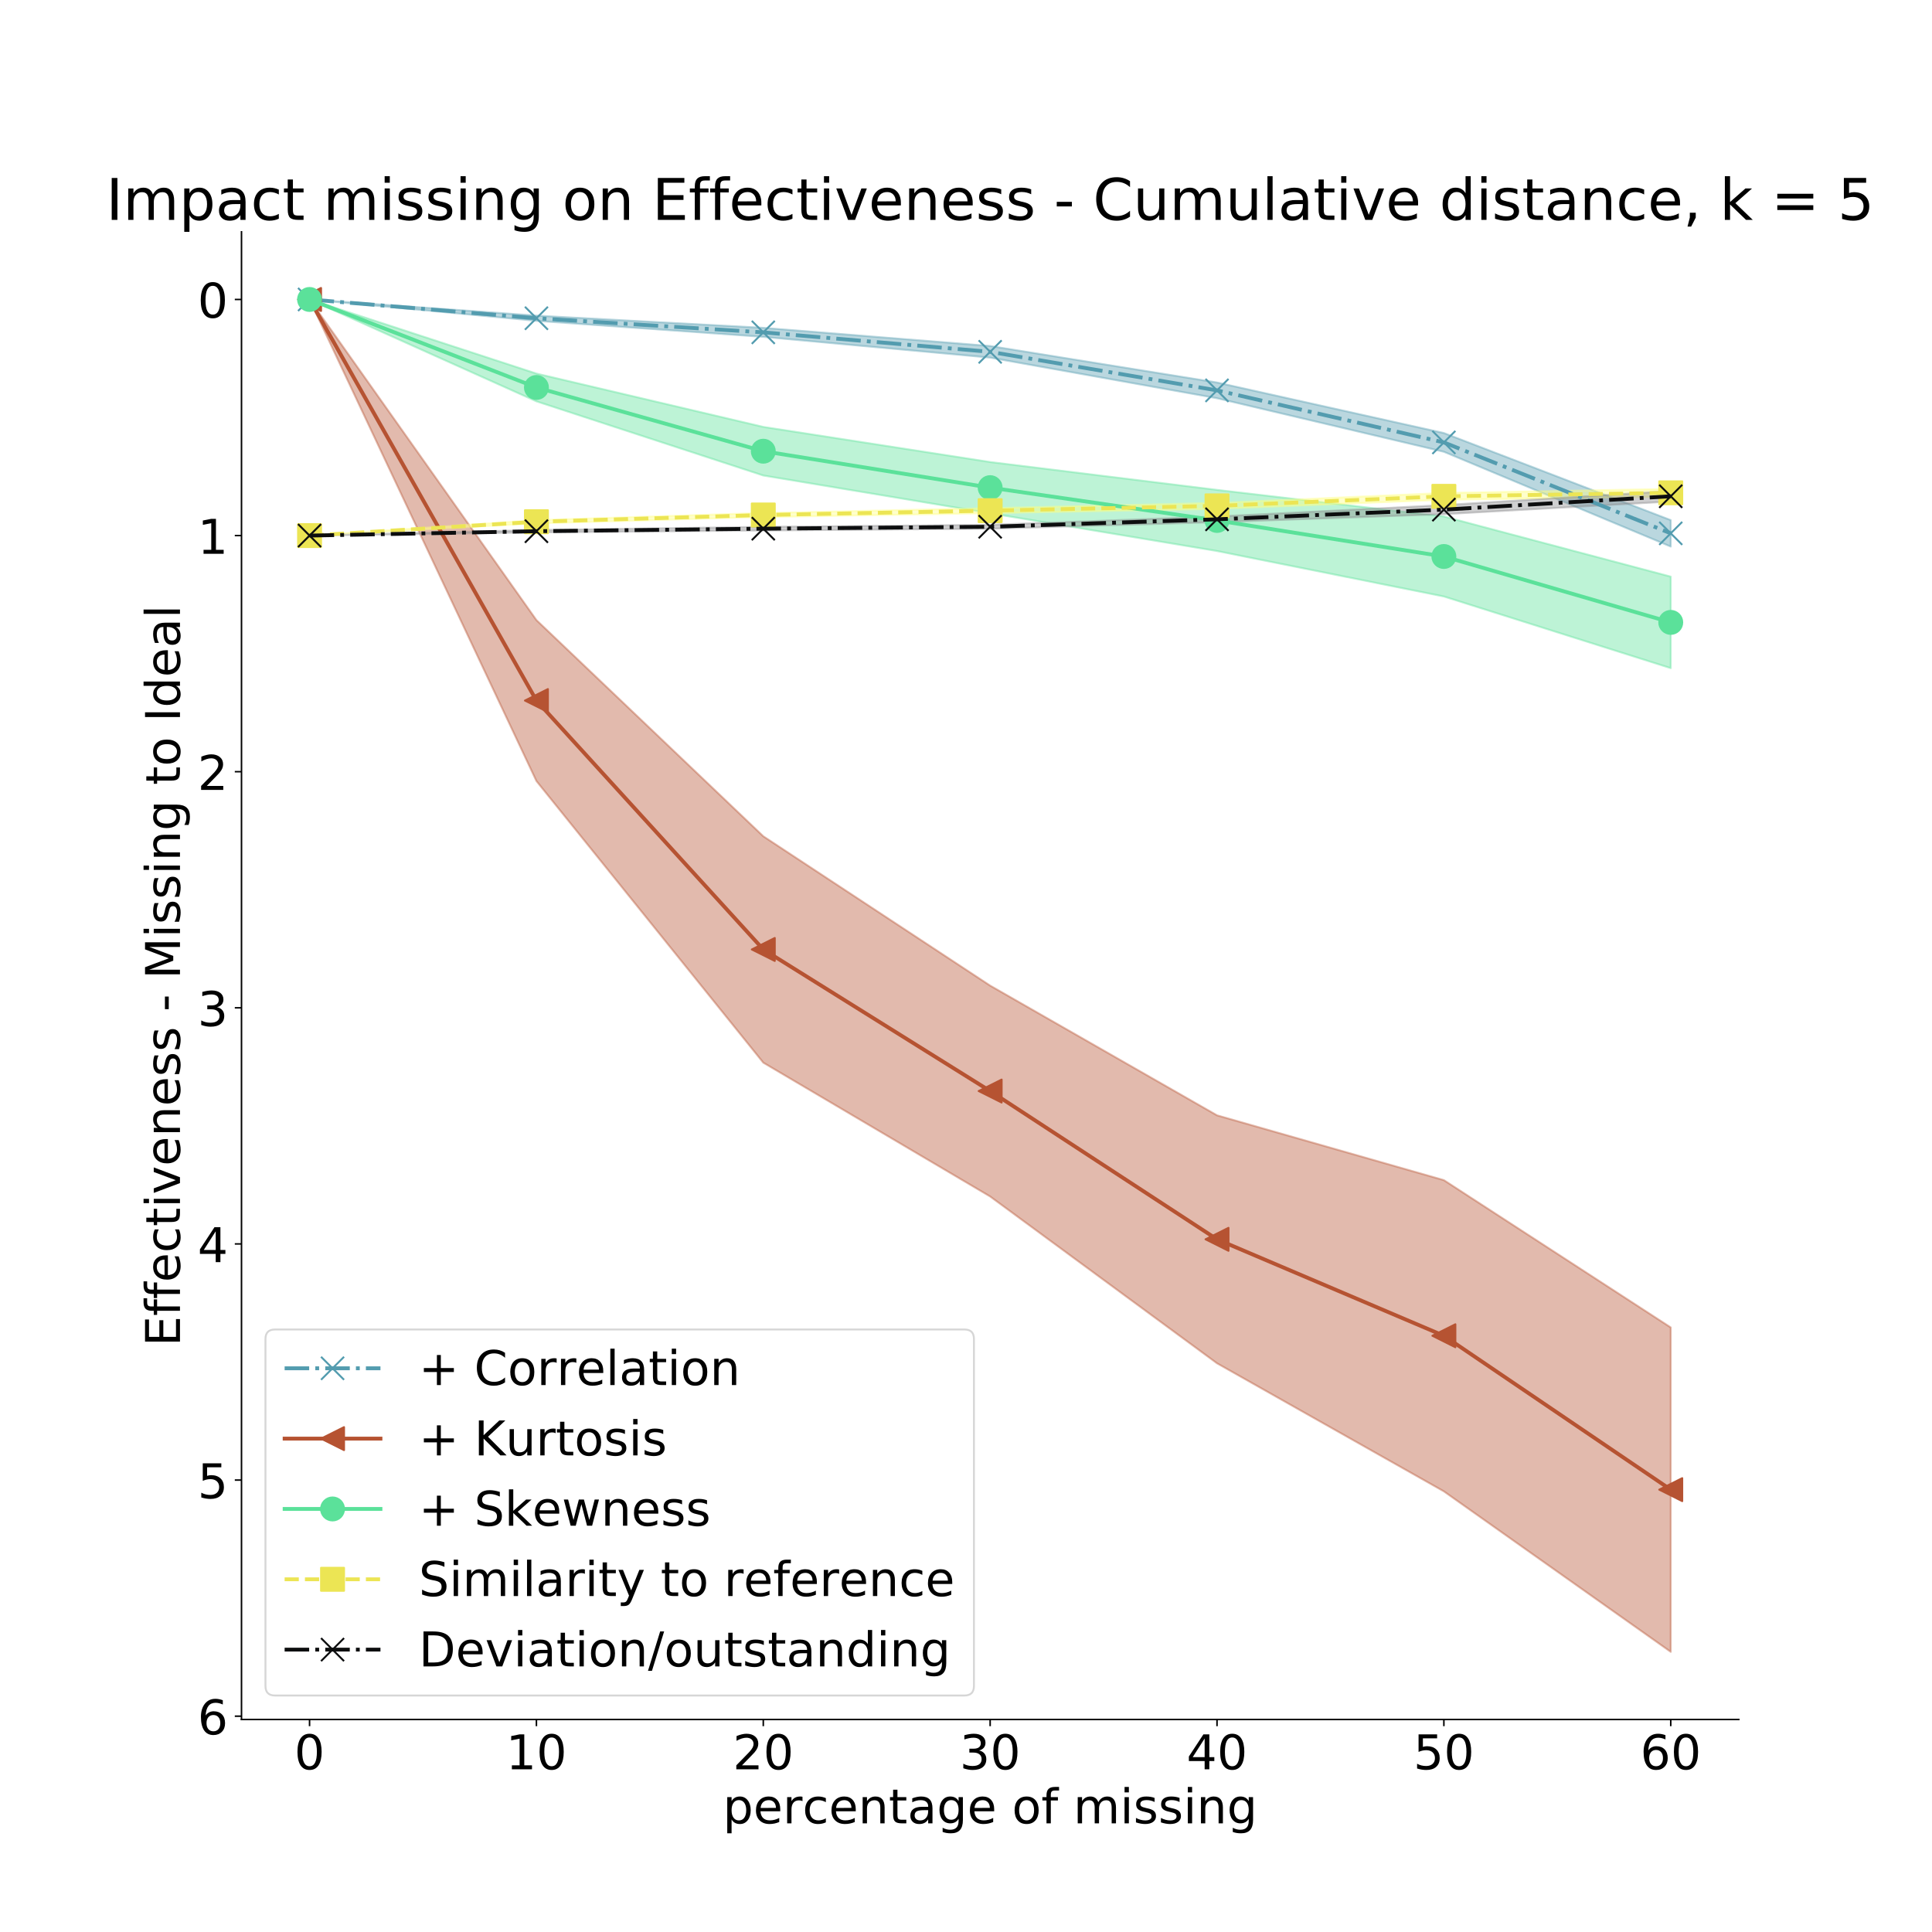 <?xml version="1.0" encoding="utf-8" standalone="no"?>
<!DOCTYPE svg PUBLIC "-//W3C//DTD SVG 1.1//EN"
  "http://www.w3.org/Graphics/SVG/1.1/DTD/svg11.dtd">
<!-- Created with matplotlib (https://matplotlib.org/) -->
<svg height="1008pt" version="1.1" viewBox="0 0 1008 1008" width="1008pt" xmlns="http://www.w3.org/2000/svg" xmlns:xlink="http://www.w3.org/1999/xlink">
 <defs>
  <style type="text/css">
*{stroke-linecap:butt;stroke-linejoin:round;}
  </style>
 </defs>
 <g id="figure_1">
  <g id="patch_1">
   <path d="M 0 1008 
L 1008 1008 
L 1008 0 
L 0 0 
z
" style="fill:#ffffff;"/>
  </g>
  <g id="axes_1">
   <g id="patch_2">
    <path d="M 126 897.12 
L 907.2 897.12 
L 907.2 120.96 
L 126 120.96 
z
" style="fill:#ffffff;"/>
   </g>
   <g id="PolyCollection_1">
    <defs>
     <path d="M 161.509 -851.76 
L 161.509 -851.76 
L 279.873 -843.314 
L 398.236 -836.948 
L 516.6 -827.469 
L 634.964 -808.426 
L 753.327 -782.06 
L 871.691 -736.637 
L 871.691 -722.83 
L 871.691 -722.83 
L 753.327 -772.289 
L 634.964 -800.23 
L 516.6 -821.413 
L 398.236 -832.253 
L 279.873 -840.61 
L 161.509 -851.76 
z
" id="m872eea8196" style="stroke:#539caf;stroke-opacity:0.4;"/>
    </defs>
    <g clip-path="url(#p4cc416fdd1)">
     <use style="fill:#539caf;fill-opacity:0.4;stroke:#539caf;stroke-opacity:0.4;" x="0" xlink:href="#m872eea8196" y="1008"/>
    </g>
   </g>
   <g id="PolyCollection_2">
    <defs>
     <path d="M 161.509 -851.76 
L 161.509 -851.76 
L 279.873 -684.468 
L 398.236 -571.684 
L 516.6 -493.765 
L 634.964 -426.09 
L 753.327 -392.271 
L 871.691 -315.419 
L 871.691 -146.16 
L 871.691 -146.16 
L 753.327 -229.891 
L 634.964 -296.712 
L 516.6 -383.744 
L 398.236 -453.571 
L 279.873 -600.512 
L 161.509 -851.76 
z
" id="m4239c57227" style="stroke:#b65332;stroke-opacity:0.4;"/>
    </defs>
    <g clip-path="url(#p4cc416fdd1)">
     <use style="fill:#b65332;fill-opacity:0.4;stroke:#b65332;stroke-opacity:0.4;" x="0" xlink:href="#m4239c57227" y="1008"/>
    </g>
   </g>
   <g id="PolyCollection_3">
    <defs>
     <path d="M 161.509 -851.76 
L 161.509 -851.76 
L 279.873 -813.093 
L 398.236 -785.267 
L 516.6 -766.94 
L 634.964 -752.403 
L 753.327 -738.528 
L 871.691 -707.154 
L 871.691 -659.4 
L 871.691 -659.4 
L 753.327 -696.792 
L 634.964 -720.509 
L 516.6 -740.225 
L 398.236 -759.91 
L 279.873 -798.603 
L 161.509 -851.76 
z
" id="m863d6b5ffc" style="stroke:#5be19a;stroke-opacity:0.4;"/>
    </defs>
    <g clip-path="url(#p4cc416fdd1)">
     <use style="fill:#5be19a;fill-opacity:0.4;stroke:#5be19a;stroke-opacity:0.4;" x="0" xlink:href="#m863d6b5ffc" y="1008"/>
    </g>
   </g>
   <g id="PolyCollection_4">
    <defs>
     <path d="M 161.509 -728.568 
L 161.509 -728.568 
L 279.873 -736.634 
L 398.236 -740.356 
L 516.6 -742.873 
L 634.964 -745.606 
L 753.327 -750.811 
L 871.691 -752.91 
L 871.691 -748.853 
L 871.691 -748.853 
L 753.327 -747.275 
L 634.964 -742.524 
L 516.6 -740.261 
L 398.236 -738.258 
L 279.873 -734.937 
L 161.509 -728.568 
z
" id="mbf83454cbe" style="stroke:#ffff80;stroke-opacity:0.4;"/>
    </defs>
    <g clip-path="url(#p4cc416fdd1)">
     <use style="fill:#ffff80;fill-opacity:0.4;stroke:#ffff80;stroke-opacity:0.4;" x="0" xlink:href="#mbf83454cbe" y="1008"/>
    </g>
   </g>
   <g id="PolyCollection_5">
    <defs>
     <path d="M 161.509 -728.568 
L 161.509 -728.568 
L 279.873 -731.449 
L 398.236 -733.11 
L 516.6 -734.18 
L 634.964 -738.522 
L 753.327 -744.473 
L 871.691 -751.792 
L 871.691 -746.351 
L 871.691 -746.351 
L 753.327 -739.744 
L 634.964 -735.589 
L 516.6 -732.157 
L 398.236 -731.23 
L 279.873 -730.243 
L 161.509 -728.568 
z
" id="me392760a63" style="stroke:#87888a;stroke-opacity:0.4;"/>
    </defs>
    <g clip-path="url(#p4cc416fdd1)">
     <use style="fill:#87888a;fill-opacity:0.4;stroke:#87888a;stroke-opacity:0.4;" x="0" xlink:href="#me392760a63" y="1008"/>
    </g>
   </g>
   <g id="matplotlib.axis_1">
    <g id="xtick_1">
     <g id="line2d_1">
      <defs>
       <path d="M 0 0 
L 0 3.5 
" id="m25ac4698a5" style="stroke:#000000;stroke-width:0.8;"/>
      </defs>
      <g>
       <use style="stroke:#000000;stroke-width:0.8;" x="161.509" xlink:href="#m25ac4698a5" y="897.12"/>
      </g>
     </g>
     <g id="text_1">
      <!-- 0 -->
      <defs>
       <path d="M 31.781 66.406 
Q 24.172 66.406 20.328 58.906 
Q 16.5 51.422 16.5 36.375 
Q 16.5 21.391 20.328 13.891 
Q 24.172 6.391 31.781 6.391 
Q 39.453 6.391 43.281 13.891 
Q 47.125 21.391 47.125 36.375 
Q 47.125 51.422 43.281 58.906 
Q 39.453 66.406 31.781 66.406 
z
M 31.781 74.219 
Q 44.047 74.219 50.516 64.516 
Q 56.984 54.828 56.984 36.375 
Q 56.984 17.969 50.516 8.266 
Q 44.047 -1.422 31.781 -1.422 
Q 19.531 -1.422 13.062 8.266 
Q 6.594 17.969 6.594 36.375 
Q 6.594 54.828 13.062 64.516 
Q 19.531 74.219 31.781 74.219 
z
" id="DejaVuSans-48"/>
      </defs>
      <g transform="translate(153.556 923.116)scale(0.25 -0.25)">
       <use xlink:href="#DejaVuSans-48"/>
      </g>
     </g>
    </g>
    <g id="xtick_2">
     <g id="line2d_2">
      <g>
       <use style="stroke:#000000;stroke-width:0.8;" x="279.873" xlink:href="#m25ac4698a5" y="897.12"/>
      </g>
     </g>
     <g id="text_2">
      <!-- 10 -->
      <defs>
       <path d="M 12.406 8.297 
L 28.516 8.297 
L 28.516 63.922 
L 10.984 60.406 
L 10.984 69.391 
L 28.422 72.906 
L 38.281 72.906 
L 38.281 8.297 
L 54.391 8.297 
L 54.391 0 
L 12.406 0 
z
" id="DejaVuSans-49"/>
      </defs>
      <g transform="translate(263.966 923.116)scale(0.25 -0.25)">
       <use xlink:href="#DejaVuSans-49"/>
       <use x="63.623" xlink:href="#DejaVuSans-48"/>
      </g>
     </g>
    </g>
    <g id="xtick_3">
     <g id="line2d_3">
      <g>
       <use style="stroke:#000000;stroke-width:0.8;" x="398.236" xlink:href="#m25ac4698a5" y="897.12"/>
      </g>
     </g>
     <g id="text_3">
      <!-- 20 -->
      <defs>
       <path d="M 19.188 8.297 
L 53.609 8.297 
L 53.609 0 
L 7.328 0 
L 7.328 8.297 
Q 12.938 14.109 22.625 23.891 
Q 32.328 33.688 34.812 36.531 
Q 39.547 41.844 41.422 45.531 
Q 43.312 49.219 43.312 52.781 
Q 43.312 58.594 39.234 62.25 
Q 35.156 65.922 28.609 65.922 
Q 23.969 65.922 18.812 64.312 
Q 13.672 62.703 7.812 59.422 
L 7.812 69.391 
Q 13.766 71.781 18.938 73 
Q 24.125 74.219 28.422 74.219 
Q 39.75 74.219 46.484 68.547 
Q 53.219 62.891 53.219 53.422 
Q 53.219 48.922 51.531 44.891 
Q 49.859 40.875 45.406 35.406 
Q 44.188 33.984 37.641 27.219 
Q 31.109 20.453 19.188 8.297 
z
" id="DejaVuSans-50"/>
      </defs>
      <g transform="translate(382.33 923.116)scale(0.25 -0.25)">
       <use xlink:href="#DejaVuSans-50"/>
       <use x="63.623" xlink:href="#DejaVuSans-48"/>
      </g>
     </g>
    </g>
    <g id="xtick_4">
     <g id="line2d_4">
      <g>
       <use style="stroke:#000000;stroke-width:0.8;" x="516.6" xlink:href="#m25ac4698a5" y="897.12"/>
      </g>
     </g>
     <g id="text_4">
      <!-- 30 -->
      <defs>
       <path d="M 40.578 39.312 
Q 47.656 37.797 51.625 33 
Q 55.609 28.219 55.609 21.188 
Q 55.609 10.406 48.188 4.484 
Q 40.766 -1.422 27.094 -1.422 
Q 22.516 -1.422 17.656 -0.516 
Q 12.797 0.391 7.625 2.203 
L 7.625 11.719 
Q 11.719 9.328 16.594 8.109 
Q 21.484 6.891 26.812 6.891 
Q 36.078 6.891 40.938 10.547 
Q 45.797 14.203 45.797 21.188 
Q 45.797 27.641 41.281 31.266 
Q 36.766 34.906 28.719 34.906 
L 20.219 34.906 
L 20.219 43.016 
L 29.109 43.016 
Q 36.375 43.016 40.234 45.922 
Q 44.094 48.828 44.094 54.297 
Q 44.094 59.906 40.109 62.906 
Q 36.141 65.922 28.719 65.922 
Q 24.656 65.922 20.016 65.031 
Q 15.375 64.156 9.812 62.312 
L 9.812 71.094 
Q 15.438 72.656 20.344 73.438 
Q 25.25 74.219 29.594 74.219 
Q 40.828 74.219 47.359 69.109 
Q 53.906 64.016 53.906 55.328 
Q 53.906 49.266 50.438 45.094 
Q 46.969 40.922 40.578 39.312 
z
" id="DejaVuSans-51"/>
      </defs>
      <g transform="translate(500.694 923.116)scale(0.25 -0.25)">
       <use xlink:href="#DejaVuSans-51"/>
       <use x="63.623" xlink:href="#DejaVuSans-48"/>
      </g>
     </g>
    </g>
    <g id="xtick_5">
     <g id="line2d_5">
      <g>
       <use style="stroke:#000000;stroke-width:0.8;" x="634.964" xlink:href="#m25ac4698a5" y="897.12"/>
      </g>
     </g>
     <g id="text_5">
      <!-- 40 -->
      <defs>
       <path d="M 37.797 64.312 
L 12.891 25.391 
L 37.797 25.391 
z
M 35.203 72.906 
L 47.609 72.906 
L 47.609 25.391 
L 58.016 25.391 
L 58.016 17.188 
L 47.609 17.188 
L 47.609 0 
L 37.797 0 
L 37.797 17.188 
L 4.891 17.188 
L 4.891 26.703 
z
" id="DejaVuSans-52"/>
      </defs>
      <g transform="translate(619.057 923.116)scale(0.25 -0.25)">
       <use xlink:href="#DejaVuSans-52"/>
       <use x="63.623" xlink:href="#DejaVuSans-48"/>
      </g>
     </g>
    </g>
    <g id="xtick_6">
     <g id="line2d_6">
      <g>
       <use style="stroke:#000000;stroke-width:0.8;" x="753.327" xlink:href="#m25ac4698a5" y="897.12"/>
      </g>
     </g>
     <g id="text_6">
      <!-- 50 -->
      <defs>
       <path d="M 10.797 72.906 
L 49.516 72.906 
L 49.516 64.594 
L 19.828 64.594 
L 19.828 46.734 
Q 21.969 47.469 24.109 47.828 
Q 26.266 48.188 28.422 48.188 
Q 40.625 48.188 47.75 41.5 
Q 54.891 34.812 54.891 23.391 
Q 54.891 11.625 47.562 5.094 
Q 40.234 -1.422 26.906 -1.422 
Q 22.312 -1.422 17.547 -0.641 
Q 12.797 0.141 7.719 1.703 
L 7.719 11.625 
Q 12.109 9.234 16.797 8.062 
Q 21.484 6.891 26.703 6.891 
Q 35.156 6.891 40.078 11.328 
Q 45.016 15.766 45.016 23.391 
Q 45.016 31 40.078 35.438 
Q 35.156 39.891 26.703 39.891 
Q 22.75 39.891 18.812 39.016 
Q 14.891 38.141 10.797 36.281 
z
" id="DejaVuSans-53"/>
      </defs>
      <g transform="translate(737.421 923.116)scale(0.25 -0.25)">
       <use xlink:href="#DejaVuSans-53"/>
       <use x="63.623" xlink:href="#DejaVuSans-48"/>
      </g>
     </g>
    </g>
    <g id="xtick_7">
     <g id="line2d_7">
      <g>
       <use style="stroke:#000000;stroke-width:0.8;" x="871.691" xlink:href="#m25ac4698a5" y="897.12"/>
      </g>
     </g>
     <g id="text_7">
      <!-- 60 -->
      <defs>
       <path d="M 33.016 40.375 
Q 26.375 40.375 22.484 35.828 
Q 18.609 31.297 18.609 23.391 
Q 18.609 15.531 22.484 10.953 
Q 26.375 6.391 33.016 6.391 
Q 39.656 6.391 43.531 10.953 
Q 47.406 15.531 47.406 23.391 
Q 47.406 31.297 43.531 35.828 
Q 39.656 40.375 33.016 40.375 
z
M 52.594 71.297 
L 52.594 62.312 
Q 48.875 64.062 45.094 64.984 
Q 41.312 65.922 37.594 65.922 
Q 27.828 65.922 22.672 59.328 
Q 17.531 52.734 16.797 39.406 
Q 19.672 43.656 24.016 45.922 
Q 28.375 48.188 33.594 48.188 
Q 44.578 48.188 50.953 41.516 
Q 57.328 34.859 57.328 23.391 
Q 57.328 12.156 50.688 5.359 
Q 44.047 -1.422 33.016 -1.422 
Q 20.359 -1.422 13.672 8.266 
Q 6.984 17.969 6.984 36.375 
Q 6.984 53.656 15.188 63.938 
Q 23.391 74.219 37.203 74.219 
Q 40.922 74.219 44.703 73.484 
Q 48.484 72.75 52.594 71.297 
z
" id="DejaVuSans-54"/>
      </defs>
      <g transform="translate(855.785 923.116)scale(0.25 -0.25)">
       <use xlink:href="#DejaVuSans-54"/>
       <use x="63.623" xlink:href="#DejaVuSans-48"/>
      </g>
     </g>
    </g>
    <g id="text_8">
     <!-- percentage of missing -->
     <defs>
      <path d="M 18.109 8.203 
L 18.109 -20.797 
L 9.078 -20.797 
L 9.078 54.688 
L 18.109 54.688 
L 18.109 46.391 
Q 20.953 51.266 25.266 53.625 
Q 29.594 56 35.594 56 
Q 45.562 56 51.781 48.094 
Q 58.016 40.188 58.016 27.297 
Q 58.016 14.406 51.781 6.484 
Q 45.562 -1.422 35.594 -1.422 
Q 29.594 -1.422 25.266 0.953 
Q 20.953 3.328 18.109 8.203 
z
M 48.688 27.297 
Q 48.688 37.203 44.609 42.844 
Q 40.531 48.484 33.406 48.484 
Q 26.266 48.484 22.188 42.844 
Q 18.109 37.203 18.109 27.297 
Q 18.109 17.391 22.188 11.75 
Q 26.266 6.109 33.406 6.109 
Q 40.531 6.109 44.609 11.75 
Q 48.688 17.391 48.688 27.297 
z
" id="DejaVuSans-112"/>
      <path d="M 56.203 29.594 
L 56.203 25.203 
L 14.891 25.203 
Q 15.484 15.922 20.484 11.062 
Q 25.484 6.203 34.422 6.203 
Q 39.594 6.203 44.453 7.469 
Q 49.312 8.734 54.109 11.281 
L 54.109 2.781 
Q 49.266 0.734 44.188 -0.344 
Q 39.109 -1.422 33.891 -1.422 
Q 20.797 -1.422 13.156 6.188 
Q 5.516 13.812 5.516 26.812 
Q 5.516 40.234 12.766 48.109 
Q 20.016 56 32.328 56 
Q 43.359 56 49.781 48.891 
Q 56.203 41.797 56.203 29.594 
z
M 47.219 32.234 
Q 47.125 39.594 43.094 43.984 
Q 39.062 48.391 32.422 48.391 
Q 24.906 48.391 20.391 44.141 
Q 15.875 39.891 15.188 32.172 
z
" id="DejaVuSans-101"/>
      <path d="M 41.109 46.297 
Q 39.594 47.172 37.812 47.578 
Q 36.031 48 33.891 48 
Q 26.266 48 22.188 43.047 
Q 18.109 38.094 18.109 28.812 
L 18.109 0 
L 9.078 0 
L 9.078 54.688 
L 18.109 54.688 
L 18.109 46.188 
Q 20.953 51.172 25.484 53.578 
Q 30.031 56 36.531 56 
Q 37.453 56 38.578 55.875 
Q 39.703 55.766 41.062 55.516 
z
" id="DejaVuSans-114"/>
      <path d="M 48.781 52.594 
L 48.781 44.188 
Q 44.969 46.297 41.141 47.344 
Q 37.312 48.391 33.406 48.391 
Q 24.656 48.391 19.812 42.844 
Q 14.984 37.312 14.984 27.297 
Q 14.984 17.281 19.812 11.734 
Q 24.656 6.203 33.406 6.203 
Q 37.312 6.203 41.141 7.25 
Q 44.969 8.297 48.781 10.406 
L 48.781 2.094 
Q 45.016 0.344 40.984 -0.531 
Q 36.969 -1.422 32.422 -1.422 
Q 20.062 -1.422 12.781 6.344 
Q 5.516 14.109 5.516 27.297 
Q 5.516 40.672 12.859 48.328 
Q 20.219 56 33.016 56 
Q 37.156 56 41.109 55.141 
Q 45.062 54.297 48.781 52.594 
z
" id="DejaVuSans-99"/>
      <path d="M 54.891 33.016 
L 54.891 0 
L 45.906 0 
L 45.906 32.719 
Q 45.906 40.484 42.875 44.328 
Q 39.844 48.188 33.797 48.188 
Q 26.516 48.188 22.312 43.547 
Q 18.109 38.922 18.109 30.906 
L 18.109 0 
L 9.078 0 
L 9.078 54.688 
L 18.109 54.688 
L 18.109 46.188 
Q 21.344 51.125 25.703 53.562 
Q 30.078 56 35.797 56 
Q 45.219 56 50.047 50.172 
Q 54.891 44.344 54.891 33.016 
z
" id="DejaVuSans-110"/>
      <path d="M 18.312 70.219 
L 18.312 54.688 
L 36.812 54.688 
L 36.812 47.703 
L 18.312 47.703 
L 18.312 18.016 
Q 18.312 11.328 20.141 9.422 
Q 21.969 7.516 27.594 7.516 
L 36.812 7.516 
L 36.812 0 
L 27.594 0 
Q 17.188 0 13.234 3.875 
Q 9.281 7.766 9.281 18.016 
L 9.281 47.703 
L 2.688 47.703 
L 2.688 54.688 
L 9.281 54.688 
L 9.281 70.219 
z
" id="DejaVuSans-116"/>
      <path d="M 34.281 27.484 
Q 23.391 27.484 19.188 25 
Q 14.984 22.516 14.984 16.5 
Q 14.984 11.719 18.141 8.906 
Q 21.297 6.109 26.703 6.109 
Q 34.188 6.109 38.703 11.406 
Q 43.219 16.703 43.219 25.484 
L 43.219 27.484 
z
M 52.203 31.203 
L 52.203 0 
L 43.219 0 
L 43.219 8.297 
Q 40.141 3.328 35.547 0.953 
Q 30.953 -1.422 24.312 -1.422 
Q 15.922 -1.422 10.953 3.297 
Q 6 8.016 6 15.922 
Q 6 25.141 12.172 29.828 
Q 18.359 34.516 30.609 34.516 
L 43.219 34.516 
L 43.219 35.406 
Q 43.219 41.609 39.141 45 
Q 35.062 48.391 27.688 48.391 
Q 23 48.391 18.547 47.266 
Q 14.109 46.141 10.016 43.891 
L 10.016 52.203 
Q 14.938 54.109 19.578 55.047 
Q 24.219 56 28.609 56 
Q 40.484 56 46.344 49.844 
Q 52.203 43.703 52.203 31.203 
z
" id="DejaVuSans-97"/>
      <path d="M 45.406 27.984 
Q 45.406 37.75 41.375 43.109 
Q 37.359 48.484 30.078 48.484 
Q 22.859 48.484 18.828 43.109 
Q 14.797 37.75 14.797 27.984 
Q 14.797 18.266 18.828 12.891 
Q 22.859 7.516 30.078 7.516 
Q 37.359 7.516 41.375 12.891 
Q 45.406 18.266 45.406 27.984 
z
M 54.391 6.781 
Q 54.391 -7.172 48.188 -13.984 
Q 42 -20.797 29.203 -20.797 
Q 24.469 -20.797 20.266 -20.094 
Q 16.062 -19.391 12.109 -17.922 
L 12.109 -9.188 
Q 16.062 -11.328 19.922 -12.344 
Q 23.781 -13.375 27.781 -13.375 
Q 36.625 -13.375 41.016 -8.766 
Q 45.406 -4.156 45.406 5.172 
L 45.406 9.625 
Q 42.625 4.781 38.281 2.391 
Q 33.938 0 27.875 0 
Q 17.828 0 11.672 7.656 
Q 5.516 15.328 5.516 27.984 
Q 5.516 40.672 11.672 48.328 
Q 17.828 56 27.875 56 
Q 33.938 56 38.281 53.609 
Q 42.625 51.219 45.406 46.391 
L 45.406 54.688 
L 54.391 54.688 
z
" id="DejaVuSans-103"/>
      <path id="DejaVuSans-32"/>
      <path d="M 30.609 48.391 
Q 23.391 48.391 19.188 42.75 
Q 14.984 37.109 14.984 27.297 
Q 14.984 17.484 19.156 11.844 
Q 23.344 6.203 30.609 6.203 
Q 37.797 6.203 41.984 11.859 
Q 46.188 17.531 46.188 27.297 
Q 46.188 37.016 41.984 42.703 
Q 37.797 48.391 30.609 48.391 
z
M 30.609 56 
Q 42.328 56 49.016 48.375 
Q 55.719 40.766 55.719 27.297 
Q 55.719 13.875 49.016 6.219 
Q 42.328 -1.422 30.609 -1.422 
Q 18.844 -1.422 12.172 6.219 
Q 5.516 13.875 5.516 27.297 
Q 5.516 40.766 12.172 48.375 
Q 18.844 56 30.609 56 
z
" id="DejaVuSans-111"/>
      <path d="M 37.109 75.984 
L 37.109 68.5 
L 28.516 68.5 
Q 23.688 68.5 21.797 66.547 
Q 19.922 64.594 19.922 59.516 
L 19.922 54.688 
L 34.719 54.688 
L 34.719 47.703 
L 19.922 47.703 
L 19.922 0 
L 10.891 0 
L 10.891 47.703 
L 2.297 47.703 
L 2.297 54.688 
L 10.891 54.688 
L 10.891 58.5 
Q 10.891 67.625 15.141 71.797 
Q 19.391 75.984 28.609 75.984 
z
" id="DejaVuSans-102"/>
      <path d="M 52 44.188 
Q 55.375 50.25 60.062 53.125 
Q 64.75 56 71.094 56 
Q 79.641 56 84.281 50.016 
Q 88.922 44.047 88.922 33.016 
L 88.922 0 
L 79.891 0 
L 79.891 32.719 
Q 79.891 40.578 77.094 44.375 
Q 74.312 48.188 68.609 48.188 
Q 61.625 48.188 57.562 43.547 
Q 53.516 38.922 53.516 30.906 
L 53.516 0 
L 44.484 0 
L 44.484 32.719 
Q 44.484 40.625 41.703 44.406 
Q 38.922 48.188 33.109 48.188 
Q 26.219 48.188 22.156 43.531 
Q 18.109 38.875 18.109 30.906 
L 18.109 0 
L 9.078 0 
L 9.078 54.688 
L 18.109 54.688 
L 18.109 46.188 
Q 21.188 51.219 25.484 53.609 
Q 29.781 56 35.688 56 
Q 41.656 56 45.828 52.969 
Q 50 49.953 52 44.188 
z
" id="DejaVuSans-109"/>
      <path d="M 9.422 54.688 
L 18.406 54.688 
L 18.406 0 
L 9.422 0 
z
M 9.422 75.984 
L 18.406 75.984 
L 18.406 64.594 
L 9.422 64.594 
z
" id="DejaVuSans-105"/>
      <path d="M 44.281 53.078 
L 44.281 44.578 
Q 40.484 46.531 36.375 47.5 
Q 32.281 48.484 27.875 48.484 
Q 21.188 48.484 17.844 46.438 
Q 14.5 44.391 14.5 40.281 
Q 14.5 37.156 16.891 35.375 
Q 19.281 33.594 26.516 31.984 
L 29.594 31.297 
Q 39.156 29.25 43.188 25.516 
Q 47.219 21.781 47.219 15.094 
Q 47.219 7.469 41.188 3.016 
Q 35.156 -1.422 24.609 -1.422 
Q 20.219 -1.422 15.453 -0.562 
Q 10.688 0.297 5.422 2 
L 5.422 11.281 
Q 10.406 8.688 15.234 7.391 
Q 20.062 6.109 24.812 6.109 
Q 31.156 6.109 34.562 8.281 
Q 37.984 10.453 37.984 14.406 
Q 37.984 18.062 35.516 20.016 
Q 33.062 21.969 24.703 23.781 
L 21.578 24.516 
Q 13.234 26.266 9.516 29.906 
Q 5.812 33.547 5.812 39.891 
Q 5.812 47.609 11.281 51.797 
Q 16.75 56 26.812 56 
Q 31.781 56 36.172 55.266 
Q 40.578 54.547 44.281 53.078 
z
" id="DejaVuSans-115"/>
     </defs>
     <g transform="translate(377.168 951.311)scale(0.25 -0.25)">
      <use xlink:href="#DejaVuSans-112"/>
      <use x="63.477" xlink:href="#DejaVuSans-101"/>
      <use x="125" xlink:href="#DejaVuSans-114"/>
      <use x="166.082" xlink:href="#DejaVuSans-99"/>
      <use x="221.062" xlink:href="#DejaVuSans-101"/>
      <use x="282.586" xlink:href="#DejaVuSans-110"/>
      <use x="345.965" xlink:href="#DejaVuSans-116"/>
      <use x="385.174" xlink:href="#DejaVuSans-97"/>
      <use x="446.453" xlink:href="#DejaVuSans-103"/>
      <use x="509.93" xlink:href="#DejaVuSans-101"/>
      <use x="571.453" xlink:href="#DejaVuSans-32"/>
      <use x="603.24" xlink:href="#DejaVuSans-111"/>
      <use x="664.422" xlink:href="#DejaVuSans-102"/>
      <use x="699.627" xlink:href="#DejaVuSans-32"/>
      <use x="731.414" xlink:href="#DejaVuSans-109"/>
      <use x="828.826" xlink:href="#DejaVuSans-105"/>
      <use x="856.609" xlink:href="#DejaVuSans-115"/>
      <use x="908.709" xlink:href="#DejaVuSans-115"/>
      <use x="960.809" xlink:href="#DejaVuSans-105"/>
      <use x="988.592" xlink:href="#DejaVuSans-110"/>
      <use x="1051.971" xlink:href="#DejaVuSans-103"/>
     </g>
    </g>
   </g>
   <g id="matplotlib.axis_2">
    <g id="ytick_1">
     <g id="line2d_8">
      <defs>
       <path d="M 0 0 
L -3.5 0 
" id="m258689048c" style="stroke:#000000;stroke-width:0.8;"/>
      </defs>
      <g>
       <use style="stroke:#000000;stroke-width:0.8;" x="126" xlink:href="#m258689048c" y="156.24"/>
      </g>
     </g>
     <g id="text_9">
      <!-- 0 -->
      <g transform="translate(103.094 165.738)scale(0.25 -0.25)">
       <use xlink:href="#DejaVuSans-48"/>
      </g>
     </g>
    </g>
    <g id="ytick_2">
     <g id="line2d_9">
      <g>
       <use style="stroke:#000000;stroke-width:0.8;" x="126" xlink:href="#m258689048c" y="279.432"/>
      </g>
     </g>
     <g id="text_10">
      <!-- 1 -->
      <g transform="translate(103.094 288.93)scale(0.25 -0.25)">
       <use xlink:href="#DejaVuSans-49"/>
      </g>
     </g>
    </g>
    <g id="ytick_3">
     <g id="line2d_10">
      <g>
       <use style="stroke:#000000;stroke-width:0.8;" x="126" xlink:href="#m258689048c" y="402.624"/>
      </g>
     </g>
     <g id="text_11">
      <!-- 2 -->
      <g transform="translate(103.094 412.122)scale(0.25 -0.25)">
       <use xlink:href="#DejaVuSans-50"/>
      </g>
     </g>
    </g>
    <g id="ytick_4">
     <g id="line2d_11">
      <g>
       <use style="stroke:#000000;stroke-width:0.8;" x="126" xlink:href="#m258689048c" y="525.815"/>
      </g>
     </g>
     <g id="text_12">
      <!-- 3 -->
      <g transform="translate(103.094 535.314)scale(0.25 -0.25)">
       <use xlink:href="#DejaVuSans-51"/>
      </g>
     </g>
    </g>
    <g id="ytick_5">
     <g id="line2d_12">
      <g>
       <use style="stroke:#000000;stroke-width:0.8;" x="126" xlink:href="#m258689048c" y="649.007"/>
      </g>
     </g>
     <g id="text_13">
      <!-- 4 -->
      <g transform="translate(103.094 658.505)scale(0.25 -0.25)">
       <use xlink:href="#DejaVuSans-52"/>
      </g>
     </g>
    </g>
    <g id="ytick_6">
     <g id="line2d_13">
      <g>
       <use style="stroke:#000000;stroke-width:0.8;" x="126" xlink:href="#m258689048c" y="772.199"/>
      </g>
     </g>
     <g id="text_14">
      <!-- 5 -->
      <g transform="translate(103.094 781.697)scale(0.25 -0.25)">
       <use xlink:href="#DejaVuSans-53"/>
      </g>
     </g>
    </g>
    <g id="ytick_7">
     <g id="line2d_14">
      <g>
       <use style="stroke:#000000;stroke-width:0.8;" x="126" xlink:href="#m258689048c" y="895.391"/>
      </g>
     </g>
     <g id="text_15">
      <!-- 6 -->
      <g transform="translate(103.094 904.889)scale(0.25 -0.25)">
       <use xlink:href="#DejaVuSans-54"/>
      </g>
     </g>
    </g>
    <g id="text_16">
     <!-- Effectiveness - Missing to Ideal -->
     <defs>
      <path d="M 9.812 72.906 
L 55.906 72.906 
L 55.906 64.594 
L 19.672 64.594 
L 19.672 43.016 
L 54.391 43.016 
L 54.391 34.719 
L 19.672 34.719 
L 19.672 8.297 
L 56.781 8.297 
L 56.781 0 
L 9.812 0 
z
" id="DejaVuSans-69"/>
      <path d="M 2.984 54.688 
L 12.5 54.688 
L 29.594 8.797 
L 46.688 54.688 
L 56.203 54.688 
L 35.688 0 
L 23.484 0 
z
" id="DejaVuSans-118"/>
      <path d="M 4.891 31.391 
L 31.203 31.391 
L 31.203 23.391 
L 4.891 23.391 
z
" id="DejaVuSans-45"/>
      <path d="M 9.812 72.906 
L 24.516 72.906 
L 43.109 23.297 
L 61.812 72.906 
L 76.516 72.906 
L 76.516 0 
L 66.891 0 
L 66.891 64.016 
L 48.094 14.016 
L 38.188 14.016 
L 19.391 64.016 
L 19.391 0 
L 9.812 0 
z
" id="DejaVuSans-77"/>
      <path d="M 9.812 72.906 
L 19.672 72.906 
L 19.672 0 
L 9.812 0 
z
" id="DejaVuSans-73"/>
      <path d="M 45.406 46.391 
L 45.406 75.984 
L 54.391 75.984 
L 54.391 0 
L 45.406 0 
L 45.406 8.203 
Q 42.578 3.328 38.25 0.953 
Q 33.938 -1.422 27.875 -1.422 
Q 17.969 -1.422 11.734 6.484 
Q 5.516 14.406 5.516 27.297 
Q 5.516 40.188 11.734 48.094 
Q 17.969 56 27.875 56 
Q 33.938 56 38.25 53.625 
Q 42.578 51.266 45.406 46.391 
z
M 14.797 27.297 
Q 14.797 17.391 18.875 11.75 
Q 22.953 6.109 30.078 6.109 
Q 37.203 6.109 41.297 11.75 
Q 45.406 17.391 45.406 27.297 
Q 45.406 37.203 41.297 42.844 
Q 37.203 48.484 30.078 48.484 
Q 22.953 48.484 18.875 42.844 
Q 14.797 37.203 14.797 27.297 
z
" id="DejaVuSans-100"/>
      <path d="M 9.422 75.984 
L 18.406 75.984 
L 18.406 0 
L 9.422 0 
z
" id="DejaVuSans-108"/>
     </defs>
     <g transform="translate(93.895 702.411)rotate(-90)scale(0.25 -0.25)">
      <use xlink:href="#DejaVuSans-69"/>
      <use x="63.184" xlink:href="#DejaVuSans-102"/>
      <use x="98.389" xlink:href="#DejaVuSans-102"/>
      <use x="133.594" xlink:href="#DejaVuSans-101"/>
      <use x="195.117" xlink:href="#DejaVuSans-99"/>
      <use x="250.098" xlink:href="#DejaVuSans-116"/>
      <use x="289.307" xlink:href="#DejaVuSans-105"/>
      <use x="317.09" xlink:href="#DejaVuSans-118"/>
      <use x="376.27" xlink:href="#DejaVuSans-101"/>
      <use x="437.793" xlink:href="#DejaVuSans-110"/>
      <use x="501.172" xlink:href="#DejaVuSans-101"/>
      <use x="562.695" xlink:href="#DejaVuSans-115"/>
      <use x="614.795" xlink:href="#DejaVuSans-115"/>
      <use x="666.895" xlink:href="#DejaVuSans-32"/>
      <use x="698.682" xlink:href="#DejaVuSans-45"/>
      <use x="734.766" xlink:href="#DejaVuSans-32"/>
      <use x="766.553" xlink:href="#DejaVuSans-77"/>
      <use x="852.832" xlink:href="#DejaVuSans-105"/>
      <use x="880.615" xlink:href="#DejaVuSans-115"/>
      <use x="932.715" xlink:href="#DejaVuSans-115"/>
      <use x="984.814" xlink:href="#DejaVuSans-105"/>
      <use x="1012.598" xlink:href="#DejaVuSans-110"/>
      <use x="1075.977" xlink:href="#DejaVuSans-103"/>
      <use x="1139.453" xlink:href="#DejaVuSans-32"/>
      <use x="1171.24" xlink:href="#DejaVuSans-116"/>
      <use x="1210.449" xlink:href="#DejaVuSans-111"/>
      <use x="1271.631" xlink:href="#DejaVuSans-32"/>
      <use x="1303.418" xlink:href="#DejaVuSans-73"/>
      <use x="1332.91" xlink:href="#DejaVuSans-100"/>
      <use x="1396.387" xlink:href="#DejaVuSans-101"/>
      <use x="1457.91" xlink:href="#DejaVuSans-97"/>
      <use x="1519.189" xlink:href="#DejaVuSans-108"/>
     </g>
    </g>
   </g>
   <g id="line2d_15">
    <path clip-path="url(#p4cc416fdd1)" d="M 161.509 156.24 
L 279.873 166.038 
L 398.236 173.399 
L 516.6 183.559 
L 634.964 203.672 
L 753.327 230.825 
L 871.691 278.267 
" style="fill:none;stroke:#539caf;stroke-dasharray:12.8,3.2,2,3.2;stroke-dashoffset:0;stroke-width:2;"/>
    <defs>
     <path d="M -6 6 
L 6 -6 
M -6 -6 
L 6 6 
" id="m0b8c9adc46" style="stroke:#539caf;"/>
    </defs>
    <g clip-path="url(#p4cc416fdd1)">
     <use style="fill:#539caf;stroke:#539caf;" x="161.509" xlink:href="#m0b8c9adc46" y="156.24"/>
     <use style="fill:#539caf;stroke:#539caf;" x="279.873" xlink:href="#m0b8c9adc46" y="166.038"/>
     <use style="fill:#539caf;stroke:#539caf;" x="398.236" xlink:href="#m0b8c9adc46" y="173.399"/>
     <use style="fill:#539caf;stroke:#539caf;" x="516.6" xlink:href="#m0b8c9adc46" y="183.559"/>
     <use style="fill:#539caf;stroke:#539caf;" x="634.964" xlink:href="#m0b8c9adc46" y="203.672"/>
     <use style="fill:#539caf;stroke:#539caf;" x="753.327" xlink:href="#m0b8c9adc46" y="230.825"/>
     <use style="fill:#539caf;stroke:#539caf;" x="871.691" xlink:href="#m0b8c9adc46" y="278.267"/>
    </g>
   </g>
   <g id="line2d_16">
    <path clip-path="url(#p4cc416fdd1)" d="M 161.509 156.24 
L 279.873 365.51 
L 398.236 495.372 
L 516.6 569.245 
L 634.964 646.599 
L 753.327 696.919 
L 871.691 777.21 
" style="fill:none;stroke:#b65332;stroke-linecap:square;stroke-width:2;"/>
    <defs>
     <path d="M -6 -0 
L 6 6 
L 6 -6 
z
" id="m4d4d16209f" style="stroke:#b65332;stroke-linejoin:miter;"/>
    </defs>
    <g clip-path="url(#p4cc416fdd1)">
     <use style="fill:#b65332;stroke:#b65332;stroke-linejoin:miter;" x="161.509" xlink:href="#m4d4d16209f" y="156.24"/>
     <use style="fill:#b65332;stroke:#b65332;stroke-linejoin:miter;" x="279.873" xlink:href="#m4d4d16209f" y="365.51"/>
     <use style="fill:#b65332;stroke:#b65332;stroke-linejoin:miter;" x="398.236" xlink:href="#m4d4d16209f" y="495.372"/>
     <use style="fill:#b65332;stroke:#b65332;stroke-linejoin:miter;" x="516.6" xlink:href="#m4d4d16209f" y="569.245"/>
     <use style="fill:#b65332;stroke:#b65332;stroke-linejoin:miter;" x="634.964" xlink:href="#m4d4d16209f" y="646.599"/>
     <use style="fill:#b65332;stroke:#b65332;stroke-linejoin:miter;" x="753.327" xlink:href="#m4d4d16209f" y="696.919"/>
     <use style="fill:#b65332;stroke:#b65332;stroke-linejoin:miter;" x="871.691" xlink:href="#m4d4d16209f" y="777.21"/>
    </g>
   </g>
   <g id="line2d_17">
    <path clip-path="url(#p4cc416fdd1)" d="M 161.509 156.24 
L 279.873 202.152 
L 398.236 235.412 
L 516.6 254.417 
L 634.964 271.544 
L 753.327 290.34 
L 871.691 324.723 
" style="fill:none;stroke:#5be19a;stroke-linecap:square;stroke-width:2;"/>
    <defs>
     <path d="M 0 6 
C 1.591 6 3.117 5.368 4.243 4.243 
C 5.368 3.117 6 1.591 6 0 
C 6 -1.591 5.368 -3.117 4.243 -4.243 
C 3.117 -5.368 1.591 -6 0 -6 
C -1.591 -6 -3.117 -5.368 -4.243 -4.243 
C -5.368 -3.117 -6 -1.591 -6 0 
C -6 1.591 -5.368 3.117 -4.243 4.243 
C -3.117 5.368 -1.591 6 0 6 
z
" id="mf270307a87" style="stroke:#5be19a;"/>
    </defs>
    <g clip-path="url(#p4cc416fdd1)">
     <use style="fill:#5be19a;stroke:#5be19a;" x="161.509" xlink:href="#mf270307a87" y="156.24"/>
     <use style="fill:#5be19a;stroke:#5be19a;" x="279.873" xlink:href="#mf270307a87" y="202.152"/>
     <use style="fill:#5be19a;stroke:#5be19a;" x="398.236" xlink:href="#mf270307a87" y="235.412"/>
     <use style="fill:#5be19a;stroke:#5be19a;" x="516.6" xlink:href="#mf270307a87" y="254.417"/>
     <use style="fill:#5be19a;stroke:#5be19a;" x="634.964" xlink:href="#mf270307a87" y="271.544"/>
     <use style="fill:#5be19a;stroke:#5be19a;" x="753.327" xlink:href="#mf270307a87" y="290.34"/>
     <use style="fill:#5be19a;stroke:#5be19a;" x="871.691" xlink:href="#mf270307a87" y="324.723"/>
    </g>
   </g>
   <g id="line2d_18">
    <path clip-path="url(#p4cc416fdd1)" d="M 161.509 279.432 
L 279.873 272.215 
L 398.236 268.693 
L 516.6 266.433 
L 634.964 263.935 
L 753.327 258.957 
L 871.691 257.119 
" style="fill:none;stroke:#ece554;stroke-dasharray:7.4,3.2;stroke-dashoffset:0;stroke-width:2;"/>
    <defs>
     <path d="M -6 6 
L 6 6 
L 6 -6 
L -6 -6 
z
" id="m2dddf34a6e" style="stroke:#ece554;stroke-linejoin:miter;"/>
    </defs>
    <g clip-path="url(#p4cc416fdd1)">
     <use style="fill:#ece554;stroke:#ece554;stroke-linejoin:miter;" x="161.509" xlink:href="#m2dddf34a6e" y="279.432"/>
     <use style="fill:#ece554;stroke:#ece554;stroke-linejoin:miter;" x="279.873" xlink:href="#m2dddf34a6e" y="272.215"/>
     <use style="fill:#ece554;stroke:#ece554;stroke-linejoin:miter;" x="398.236" xlink:href="#m2dddf34a6e" y="268.693"/>
     <use style="fill:#ece554;stroke:#ece554;stroke-linejoin:miter;" x="516.6" xlink:href="#m2dddf34a6e" y="266.433"/>
     <use style="fill:#ece554;stroke:#ece554;stroke-linejoin:miter;" x="634.964" xlink:href="#m2dddf34a6e" y="263.935"/>
     <use style="fill:#ece554;stroke:#ece554;stroke-linejoin:miter;" x="753.327" xlink:href="#m2dddf34a6e" y="258.957"/>
     <use style="fill:#ece554;stroke:#ece554;stroke-linejoin:miter;" x="871.691" xlink:href="#m2dddf34a6e" y="257.119"/>
    </g>
   </g>
   <g id="line2d_19">
    <path clip-path="url(#p4cc416fdd1)" d="M 161.509 279.432 
L 279.873 277.154 
L 398.236 275.83 
L 516.6 274.832 
L 634.964 270.944 
L 753.327 265.892 
L 871.691 258.928 
" style="fill:none;stroke:#0d0e0f;stroke-dasharray:12.8,3.2,2,3.2;stroke-dashoffset:0;stroke-width:2;"/>
    <defs>
     <path d="M -6 6 
L 6 -6 
M -6 -6 
L 6 6 
" id="md1f0d91b9c" style="stroke:#0d0e0f;"/>
    </defs>
    <g clip-path="url(#p4cc416fdd1)">
     <use style="fill:#0d0e0f;stroke:#0d0e0f;" x="161.509" xlink:href="#md1f0d91b9c" y="279.432"/>
     <use style="fill:#0d0e0f;stroke:#0d0e0f;" x="279.873" xlink:href="#md1f0d91b9c" y="277.154"/>
     <use style="fill:#0d0e0f;stroke:#0d0e0f;" x="398.236" xlink:href="#md1f0d91b9c" y="275.83"/>
     <use style="fill:#0d0e0f;stroke:#0d0e0f;" x="516.6" xlink:href="#md1f0d91b9c" y="274.832"/>
     <use style="fill:#0d0e0f;stroke:#0d0e0f;" x="634.964" xlink:href="#md1f0d91b9c" y="270.944"/>
     <use style="fill:#0d0e0f;stroke:#0d0e0f;" x="753.327" xlink:href="#md1f0d91b9c" y="265.892"/>
     <use style="fill:#0d0e0f;stroke:#0d0e0f;" x="871.691" xlink:href="#md1f0d91b9c" y="258.928"/>
    </g>
   </g>
   <g id="patch_3">
    <path d="M 126 897.12 
L 126 120.96 
" style="fill:none;stroke:#000000;stroke-linecap:square;stroke-linejoin:miter;stroke-width:0.8;"/>
   </g>
   <g id="patch_4">
    <path d="M 126 897.12 
L 907.2 897.12 
" style="fill:none;stroke:#000000;stroke-linecap:square;stroke-linejoin:miter;stroke-width:0.8;"/>
   </g>
   <g id="text_17">
    <!-- Impact missing on Effectiveness - Cumulative distance, k = 5 -->
    <defs>
     <path d="M 64.406 67.281 
L 64.406 56.891 
Q 59.422 61.531 53.781 63.812 
Q 48.141 66.109 41.797 66.109 
Q 29.297 66.109 22.656 58.469 
Q 16.016 50.828 16.016 36.375 
Q 16.016 21.969 22.656 14.328 
Q 29.297 6.688 41.797 6.688 
Q 48.141 6.688 53.781 8.984 
Q 59.422 11.281 64.406 15.922 
L 64.406 5.609 
Q 59.234 2.094 53.438 0.328 
Q 47.656 -1.422 41.219 -1.422 
Q 24.656 -1.422 15.125 8.703 
Q 5.609 18.844 5.609 36.375 
Q 5.609 53.953 15.125 64.078 
Q 24.656 74.219 41.219 74.219 
Q 47.75 74.219 53.531 72.484 
Q 59.328 70.75 64.406 67.281 
z
" id="DejaVuSans-67"/>
     <path d="M 8.5 21.578 
L 8.5 54.688 
L 17.484 54.688 
L 17.484 21.922 
Q 17.484 14.156 20.5 10.266 
Q 23.531 6.391 29.594 6.391 
Q 36.859 6.391 41.078 11.031 
Q 45.312 15.672 45.312 23.688 
L 45.312 54.688 
L 54.297 54.688 
L 54.297 0 
L 45.312 0 
L 45.312 8.406 
Q 42.047 3.422 37.719 1 
Q 33.406 -1.422 27.688 -1.422 
Q 18.266 -1.422 13.375 4.438 
Q 8.5 10.297 8.5 21.578 
z
M 31.109 56 
z
" id="DejaVuSans-117"/>
     <path d="M 11.719 12.406 
L 22.016 12.406 
L 22.016 4 
L 14.016 -11.625 
L 7.719 -11.625 
L 11.719 4 
z
" id="DejaVuSans-44"/>
     <path d="M 9.078 75.984 
L 18.109 75.984 
L 18.109 31.109 
L 44.922 54.688 
L 56.391 54.688 
L 27.391 29.109 
L 57.625 0 
L 45.906 0 
L 18.109 26.703 
L 18.109 0 
L 9.078 0 
z
" id="DejaVuSans-107"/>
     <path d="M 10.594 45.406 
L 73.188 45.406 
L 73.188 37.203 
L 10.594 37.203 
z
M 10.594 25.484 
L 73.188 25.484 
L 73.188 17.188 
L 10.594 17.188 
z
" id="DejaVuSans-61"/>
    </defs>
    <g transform="translate(55.343 114.721)scale(0.3 -0.3)">
     <use xlink:href="#DejaVuSans-73"/>
     <use x="29.492" xlink:href="#DejaVuSans-109"/>
     <use x="126.904" xlink:href="#DejaVuSans-112"/>
     <use x="190.381" xlink:href="#DejaVuSans-97"/>
     <use x="251.66" xlink:href="#DejaVuSans-99"/>
     <use x="306.641" xlink:href="#DejaVuSans-116"/>
     <use x="345.85" xlink:href="#DejaVuSans-32"/>
     <use x="377.637" xlink:href="#DejaVuSans-109"/>
     <use x="475.049" xlink:href="#DejaVuSans-105"/>
     <use x="502.832" xlink:href="#DejaVuSans-115"/>
     <use x="554.932" xlink:href="#DejaVuSans-115"/>
     <use x="607.031" xlink:href="#DejaVuSans-105"/>
     <use x="634.814" xlink:href="#DejaVuSans-110"/>
     <use x="698.193" xlink:href="#DejaVuSans-103"/>
     <use x="761.67" xlink:href="#DejaVuSans-32"/>
     <use x="793.457" xlink:href="#DejaVuSans-111"/>
     <use x="854.639" xlink:href="#DejaVuSans-110"/>
     <use x="918.018" xlink:href="#DejaVuSans-32"/>
     <use x="949.805" xlink:href="#DejaVuSans-69"/>
     <use x="1012.988" xlink:href="#DejaVuSans-102"/>
     <use x="1048.193" xlink:href="#DejaVuSans-102"/>
     <use x="1083.398" xlink:href="#DejaVuSans-101"/>
     <use x="1144.922" xlink:href="#DejaVuSans-99"/>
     <use x="1199.902" xlink:href="#DejaVuSans-116"/>
     <use x="1239.111" xlink:href="#DejaVuSans-105"/>
     <use x="1266.895" xlink:href="#DejaVuSans-118"/>
     <use x="1326.074" xlink:href="#DejaVuSans-101"/>
     <use x="1387.598" xlink:href="#DejaVuSans-110"/>
     <use x="1450.977" xlink:href="#DejaVuSans-101"/>
     <use x="1512.5" xlink:href="#DejaVuSans-115"/>
     <use x="1564.6" xlink:href="#DejaVuSans-115"/>
     <use x="1616.699" xlink:href="#DejaVuSans-32"/>
     <use x="1648.486" xlink:href="#DejaVuSans-45"/>
     <use x="1684.57" xlink:href="#DejaVuSans-32"/>
     <use x="1716.357" xlink:href="#DejaVuSans-67"/>
     <use x="1786.182" xlink:href="#DejaVuSans-117"/>
     <use x="1849.561" xlink:href="#DejaVuSans-109"/>
     <use x="1946.973" xlink:href="#DejaVuSans-117"/>
     <use x="2010.352" xlink:href="#DejaVuSans-108"/>
     <use x="2038.135" xlink:href="#DejaVuSans-97"/>
     <use x="2099.414" xlink:href="#DejaVuSans-116"/>
     <use x="2138.623" xlink:href="#DejaVuSans-105"/>
     <use x="2166.406" xlink:href="#DejaVuSans-118"/>
     <use x="2225.586" xlink:href="#DejaVuSans-101"/>
     <use x="2287.109" xlink:href="#DejaVuSans-32"/>
     <use x="2318.896" xlink:href="#DejaVuSans-100"/>
     <use x="2382.373" xlink:href="#DejaVuSans-105"/>
     <use x="2410.156" xlink:href="#DejaVuSans-115"/>
     <use x="2462.256" xlink:href="#DejaVuSans-116"/>
     <use x="2501.465" xlink:href="#DejaVuSans-97"/>
     <use x="2562.744" xlink:href="#DejaVuSans-110"/>
     <use x="2626.123" xlink:href="#DejaVuSans-99"/>
     <use x="2681.104" xlink:href="#DejaVuSans-101"/>
     <use x="2742.627" xlink:href="#DejaVuSans-44"/>
     <use x="2774.414" xlink:href="#DejaVuSans-32"/>
     <use x="2806.201" xlink:href="#DejaVuSans-107"/>
     <use x="2864.111" xlink:href="#DejaVuSans-32"/>
     <use x="2895.898" xlink:href="#DejaVuSans-61"/>
     <use x="2979.688" xlink:href="#DejaVuSans-32"/>
     <use x="3011.475" xlink:href="#DejaVuSans-53"/>
    </g>
   </g>
   <g id="legend_1">
    <g id="patch_5">
     <path d="M 143.5 884.62 
L 503.148 884.62 
Q 508.148 884.62 508.148 879.62 
L 508.148 698.643 
Q 508.148 693.643 503.148 693.643 
L 143.5 693.643 
Q 138.5 693.643 138.5 698.643 
L 138.5 879.62 
Q 138.5 884.62 143.5 884.62 
z
" style="fill:#ffffff;opacity:0.8;stroke:#cccccc;stroke-linejoin:miter;"/>
    </g>
    <g id="line2d_20">
     <path d="M 148.5 713.89 
L 198.5 713.89 
" style="fill:none;stroke:#539caf;stroke-dasharray:12.8,3.2,2,3.2;stroke-dashoffset:0;stroke-width:2;"/>
    </g>
    <g id="line2d_21">
     <g>
      <use style="fill:#539caf;stroke:#539caf;" x="173.5" xlink:href="#m0b8c9adc46" y="713.89"/>
     </g>
    </g>
    <g id="text_18">
     <!-- + Correlation -->
     <defs>
      <path d="M 46 62.703 
L 46 35.5 
L 73.188 35.5 
L 73.188 27.203 
L 46 27.203 
L 46 0 
L 37.797 0 
L 37.797 27.203 
L 10.594 27.203 
L 10.594 35.5 
L 37.797 35.5 
L 37.797 62.703 
z
" id="DejaVuSans-43"/>
     </defs>
     <g transform="translate(218.5 722.64)scale(0.25 -0.25)">
      <use xlink:href="#DejaVuSans-43"/>
      <use x="83.789" xlink:href="#DejaVuSans-32"/>
      <use x="115.576" xlink:href="#DejaVuSans-67"/>
      <use x="185.4" xlink:href="#DejaVuSans-111"/>
      <use x="246.582" xlink:href="#DejaVuSans-114"/>
      <use x="287.68" xlink:href="#DejaVuSans-114"/>
      <use x="328.762" xlink:href="#DejaVuSans-101"/>
      <use x="390.285" xlink:href="#DejaVuSans-108"/>
      <use x="418.068" xlink:href="#DejaVuSans-97"/>
      <use x="479.348" xlink:href="#DejaVuSans-116"/>
      <use x="518.557" xlink:href="#DejaVuSans-105"/>
      <use x="546.34" xlink:href="#DejaVuSans-111"/>
      <use x="607.521" xlink:href="#DejaVuSans-110"/>
     </g>
    </g>
    <g id="line2d_22">
     <path d="M 148.5 750.585 
L 198.5 750.585 
" style="fill:none;stroke:#b65332;stroke-linecap:square;stroke-width:2;"/>
    </g>
    <g id="line2d_23">
     <g>
      <use style="fill:#b65332;stroke:#b65332;stroke-linejoin:miter;" x="173.5" xlink:href="#m4d4d16209f" y="750.585"/>
     </g>
    </g>
    <g id="text_19">
     <!-- + Kurtosis -->
     <defs>
      <path d="M 9.812 72.906 
L 19.672 72.906 
L 19.672 42.094 
L 52.391 72.906 
L 65.094 72.906 
L 28.906 38.922 
L 67.672 0 
L 54.688 0 
L 19.672 35.109 
L 19.672 0 
L 9.812 0 
z
" id="DejaVuSans-75"/>
     </defs>
     <g transform="translate(218.5 759.335)scale(0.25 -0.25)">
      <use xlink:href="#DejaVuSans-43"/>
      <use x="83.789" xlink:href="#DejaVuSans-32"/>
      <use x="115.576" xlink:href="#DejaVuSans-75"/>
      <use x="181.074" xlink:href="#DejaVuSans-117"/>
      <use x="244.453" xlink:href="#DejaVuSans-114"/>
      <use x="285.566" xlink:href="#DejaVuSans-116"/>
      <use x="324.775" xlink:href="#DejaVuSans-111"/>
      <use x="385.957" xlink:href="#DejaVuSans-115"/>
      <use x="438.057" xlink:href="#DejaVuSans-105"/>
      <use x="465.84" xlink:href="#DejaVuSans-115"/>
     </g>
    </g>
    <g id="line2d_24">
     <path d="M 148.5 787.28 
L 198.5 787.28 
" style="fill:none;stroke:#5be19a;stroke-linecap:square;stroke-width:2;"/>
    </g>
    <g id="line2d_25">
     <g>
      <use style="fill:#5be19a;stroke:#5be19a;" x="173.5" xlink:href="#mf270307a87" y="787.28"/>
     </g>
    </g>
    <g id="text_20">
     <!-- + Skewness -->
     <defs>
      <path d="M 53.516 70.516 
L 53.516 60.891 
Q 47.906 63.578 42.922 64.891 
Q 37.938 66.219 33.297 66.219 
Q 25.25 66.219 20.875 63.094 
Q 16.5 59.969 16.5 54.203 
Q 16.5 49.359 19.406 46.891 
Q 22.312 44.438 30.422 42.922 
L 36.375 41.703 
Q 47.406 39.594 52.656 34.297 
Q 57.906 29 57.906 20.125 
Q 57.906 9.516 50.797 4.047 
Q 43.703 -1.422 29.984 -1.422 
Q 24.812 -1.422 18.969 -0.25 
Q 13.141 0.922 6.891 3.219 
L 6.891 13.375 
Q 12.891 10.016 18.656 8.297 
Q 24.422 6.594 29.984 6.594 
Q 38.422 6.594 43.016 9.906 
Q 47.609 13.234 47.609 19.391 
Q 47.609 24.75 44.312 27.781 
Q 41.016 30.812 33.5 32.328 
L 27.484 33.5 
Q 16.453 35.688 11.516 40.375 
Q 6.594 45.062 6.594 53.422 
Q 6.594 63.094 13.406 68.656 
Q 20.219 74.219 32.172 74.219 
Q 37.312 74.219 42.625 73.281 
Q 47.953 72.359 53.516 70.516 
z
" id="DejaVuSans-83"/>
      <path d="M 4.203 54.688 
L 13.188 54.688 
L 24.422 12.016 
L 35.594 54.688 
L 46.188 54.688 
L 57.422 12.016 
L 68.609 54.688 
L 77.594 54.688 
L 63.281 0 
L 52.688 0 
L 40.922 44.828 
L 29.109 0 
L 18.5 0 
z
" id="DejaVuSans-119"/>
     </defs>
     <g transform="translate(218.5 796.03)scale(0.25 -0.25)">
      <use xlink:href="#DejaVuSans-43"/>
      <use x="83.789" xlink:href="#DejaVuSans-32"/>
      <use x="115.576" xlink:href="#DejaVuSans-83"/>
      <use x="179.053" xlink:href="#DejaVuSans-107"/>
      <use x="236.916" xlink:href="#DejaVuSans-101"/>
      <use x="298.439" xlink:href="#DejaVuSans-119"/>
      <use x="380.227" xlink:href="#DejaVuSans-110"/>
      <use x="443.605" xlink:href="#DejaVuSans-101"/>
      <use x="505.129" xlink:href="#DejaVuSans-115"/>
      <use x="557.229" xlink:href="#DejaVuSans-115"/>
     </g>
    </g>
    <g id="line2d_26">
     <path d="M 148.5 823.975 
L 198.5 823.975 
" style="fill:none;stroke:#ece554;stroke-dasharray:7.4,3.2;stroke-dashoffset:0;stroke-width:2;"/>
    </g>
    <g id="line2d_27">
     <g>
      <use style="fill:#ece554;stroke:#ece554;stroke-linejoin:miter;" x="173.5" xlink:href="#m2dddf34a6e" y="823.975"/>
     </g>
    </g>
    <g id="text_21">
     <!-- Similarity to reference -->
     <defs>
      <path d="M 32.172 -5.078 
Q 28.375 -14.844 24.75 -17.812 
Q 21.141 -20.797 15.094 -20.797 
L 7.906 -20.797 
L 7.906 -13.281 
L 13.188 -13.281 
Q 16.891 -13.281 18.938 -11.516 
Q 21 -9.766 23.484 -3.219 
L 25.094 0.875 
L 2.984 54.688 
L 12.5 54.688 
L 29.594 11.922 
L 46.688 54.688 
L 56.203 54.688 
z
" id="DejaVuSans-121"/>
     </defs>
     <g transform="translate(218.5 832.725)scale(0.25 -0.25)">
      <use xlink:href="#DejaVuSans-83"/>
      <use x="63.477" xlink:href="#DejaVuSans-105"/>
      <use x="91.26" xlink:href="#DejaVuSans-109"/>
      <use x="188.672" xlink:href="#DejaVuSans-105"/>
      <use x="216.455" xlink:href="#DejaVuSans-108"/>
      <use x="244.238" xlink:href="#DejaVuSans-97"/>
      <use x="305.518" xlink:href="#DejaVuSans-114"/>
      <use x="346.631" xlink:href="#DejaVuSans-105"/>
      <use x="374.414" xlink:href="#DejaVuSans-116"/>
      <use x="413.623" xlink:href="#DejaVuSans-121"/>
      <use x="472.803" xlink:href="#DejaVuSans-32"/>
      <use x="504.59" xlink:href="#DejaVuSans-116"/>
      <use x="543.799" xlink:href="#DejaVuSans-111"/>
      <use x="604.98" xlink:href="#DejaVuSans-32"/>
      <use x="636.768" xlink:href="#DejaVuSans-114"/>
      <use x="677.85" xlink:href="#DejaVuSans-101"/>
      <use x="739.373" xlink:href="#DejaVuSans-102"/>
      <use x="774.578" xlink:href="#DejaVuSans-101"/>
      <use x="836.102" xlink:href="#DejaVuSans-114"/>
      <use x="877.184" xlink:href="#DejaVuSans-101"/>
      <use x="938.707" xlink:href="#DejaVuSans-110"/>
      <use x="1002.086" xlink:href="#DejaVuSans-99"/>
      <use x="1057.066" xlink:href="#DejaVuSans-101"/>
     </g>
    </g>
    <g id="line2d_28">
     <path d="M 148.5 860.671 
L 198.5 860.671 
" style="fill:none;stroke:#0d0e0f;stroke-dasharray:12.8,3.2,2,3.2;stroke-dashoffset:0;stroke-width:2;"/>
    </g>
    <g id="line2d_29">
     <g>
      <use style="fill:#0d0e0f;stroke:#0d0e0f;" x="173.5" xlink:href="#md1f0d91b9c" y="860.671"/>
     </g>
    </g>
    <g id="text_22">
     <!-- Deviation/outstanding -->
     <defs>
      <path d="M 19.672 64.797 
L 19.672 8.109 
L 31.594 8.109 
Q 46.688 8.109 53.688 14.938 
Q 60.688 21.781 60.688 36.531 
Q 60.688 51.172 53.688 57.984 
Q 46.688 64.797 31.594 64.797 
z
M 9.812 72.906 
L 30.078 72.906 
Q 51.266 72.906 61.172 64.094 
Q 71.094 55.281 71.094 36.531 
Q 71.094 17.672 61.125 8.828 
Q 51.172 0 30.078 0 
L 9.812 0 
z
" id="DejaVuSans-68"/>
      <path d="M 25.391 72.906 
L 33.688 72.906 
L 8.297 -9.281 
L 0 -9.281 
z
" id="DejaVuSans-47"/>
     </defs>
     <g transform="translate(218.5 869.421)scale(0.25 -0.25)">
      <use xlink:href="#DejaVuSans-68"/>
      <use x="77.002" xlink:href="#DejaVuSans-101"/>
      <use x="138.525" xlink:href="#DejaVuSans-118"/>
      <use x="197.705" xlink:href="#DejaVuSans-105"/>
      <use x="225.488" xlink:href="#DejaVuSans-97"/>
      <use x="286.768" xlink:href="#DejaVuSans-116"/>
      <use x="325.977" xlink:href="#DejaVuSans-105"/>
      <use x="353.76" xlink:href="#DejaVuSans-111"/>
      <use x="414.941" xlink:href="#DejaVuSans-110"/>
      <use x="478.32" xlink:href="#DejaVuSans-47"/>
      <use x="512.012" xlink:href="#DejaVuSans-111"/>
      <use x="573.193" xlink:href="#DejaVuSans-117"/>
      <use x="636.572" xlink:href="#DejaVuSans-116"/>
      <use x="675.781" xlink:href="#DejaVuSans-115"/>
      <use x="727.881" xlink:href="#DejaVuSans-116"/>
      <use x="767.09" xlink:href="#DejaVuSans-97"/>
      <use x="828.369" xlink:href="#DejaVuSans-110"/>
      <use x="891.748" xlink:href="#DejaVuSans-100"/>
      <use x="955.225" xlink:href="#DejaVuSans-105"/>
      <use x="983.008" xlink:href="#DejaVuSans-110"/>
      <use x="1046.387" xlink:href="#DejaVuSans-103"/>
     </g>
    </g>
   </g>
  </g>
 </g>
 <defs>
  <clipPath id="p4cc416fdd1">
   <rect height="776.16" width="781.2" x="126" y="120.96"/>
  </clipPath>
 </defs>
</svg>
